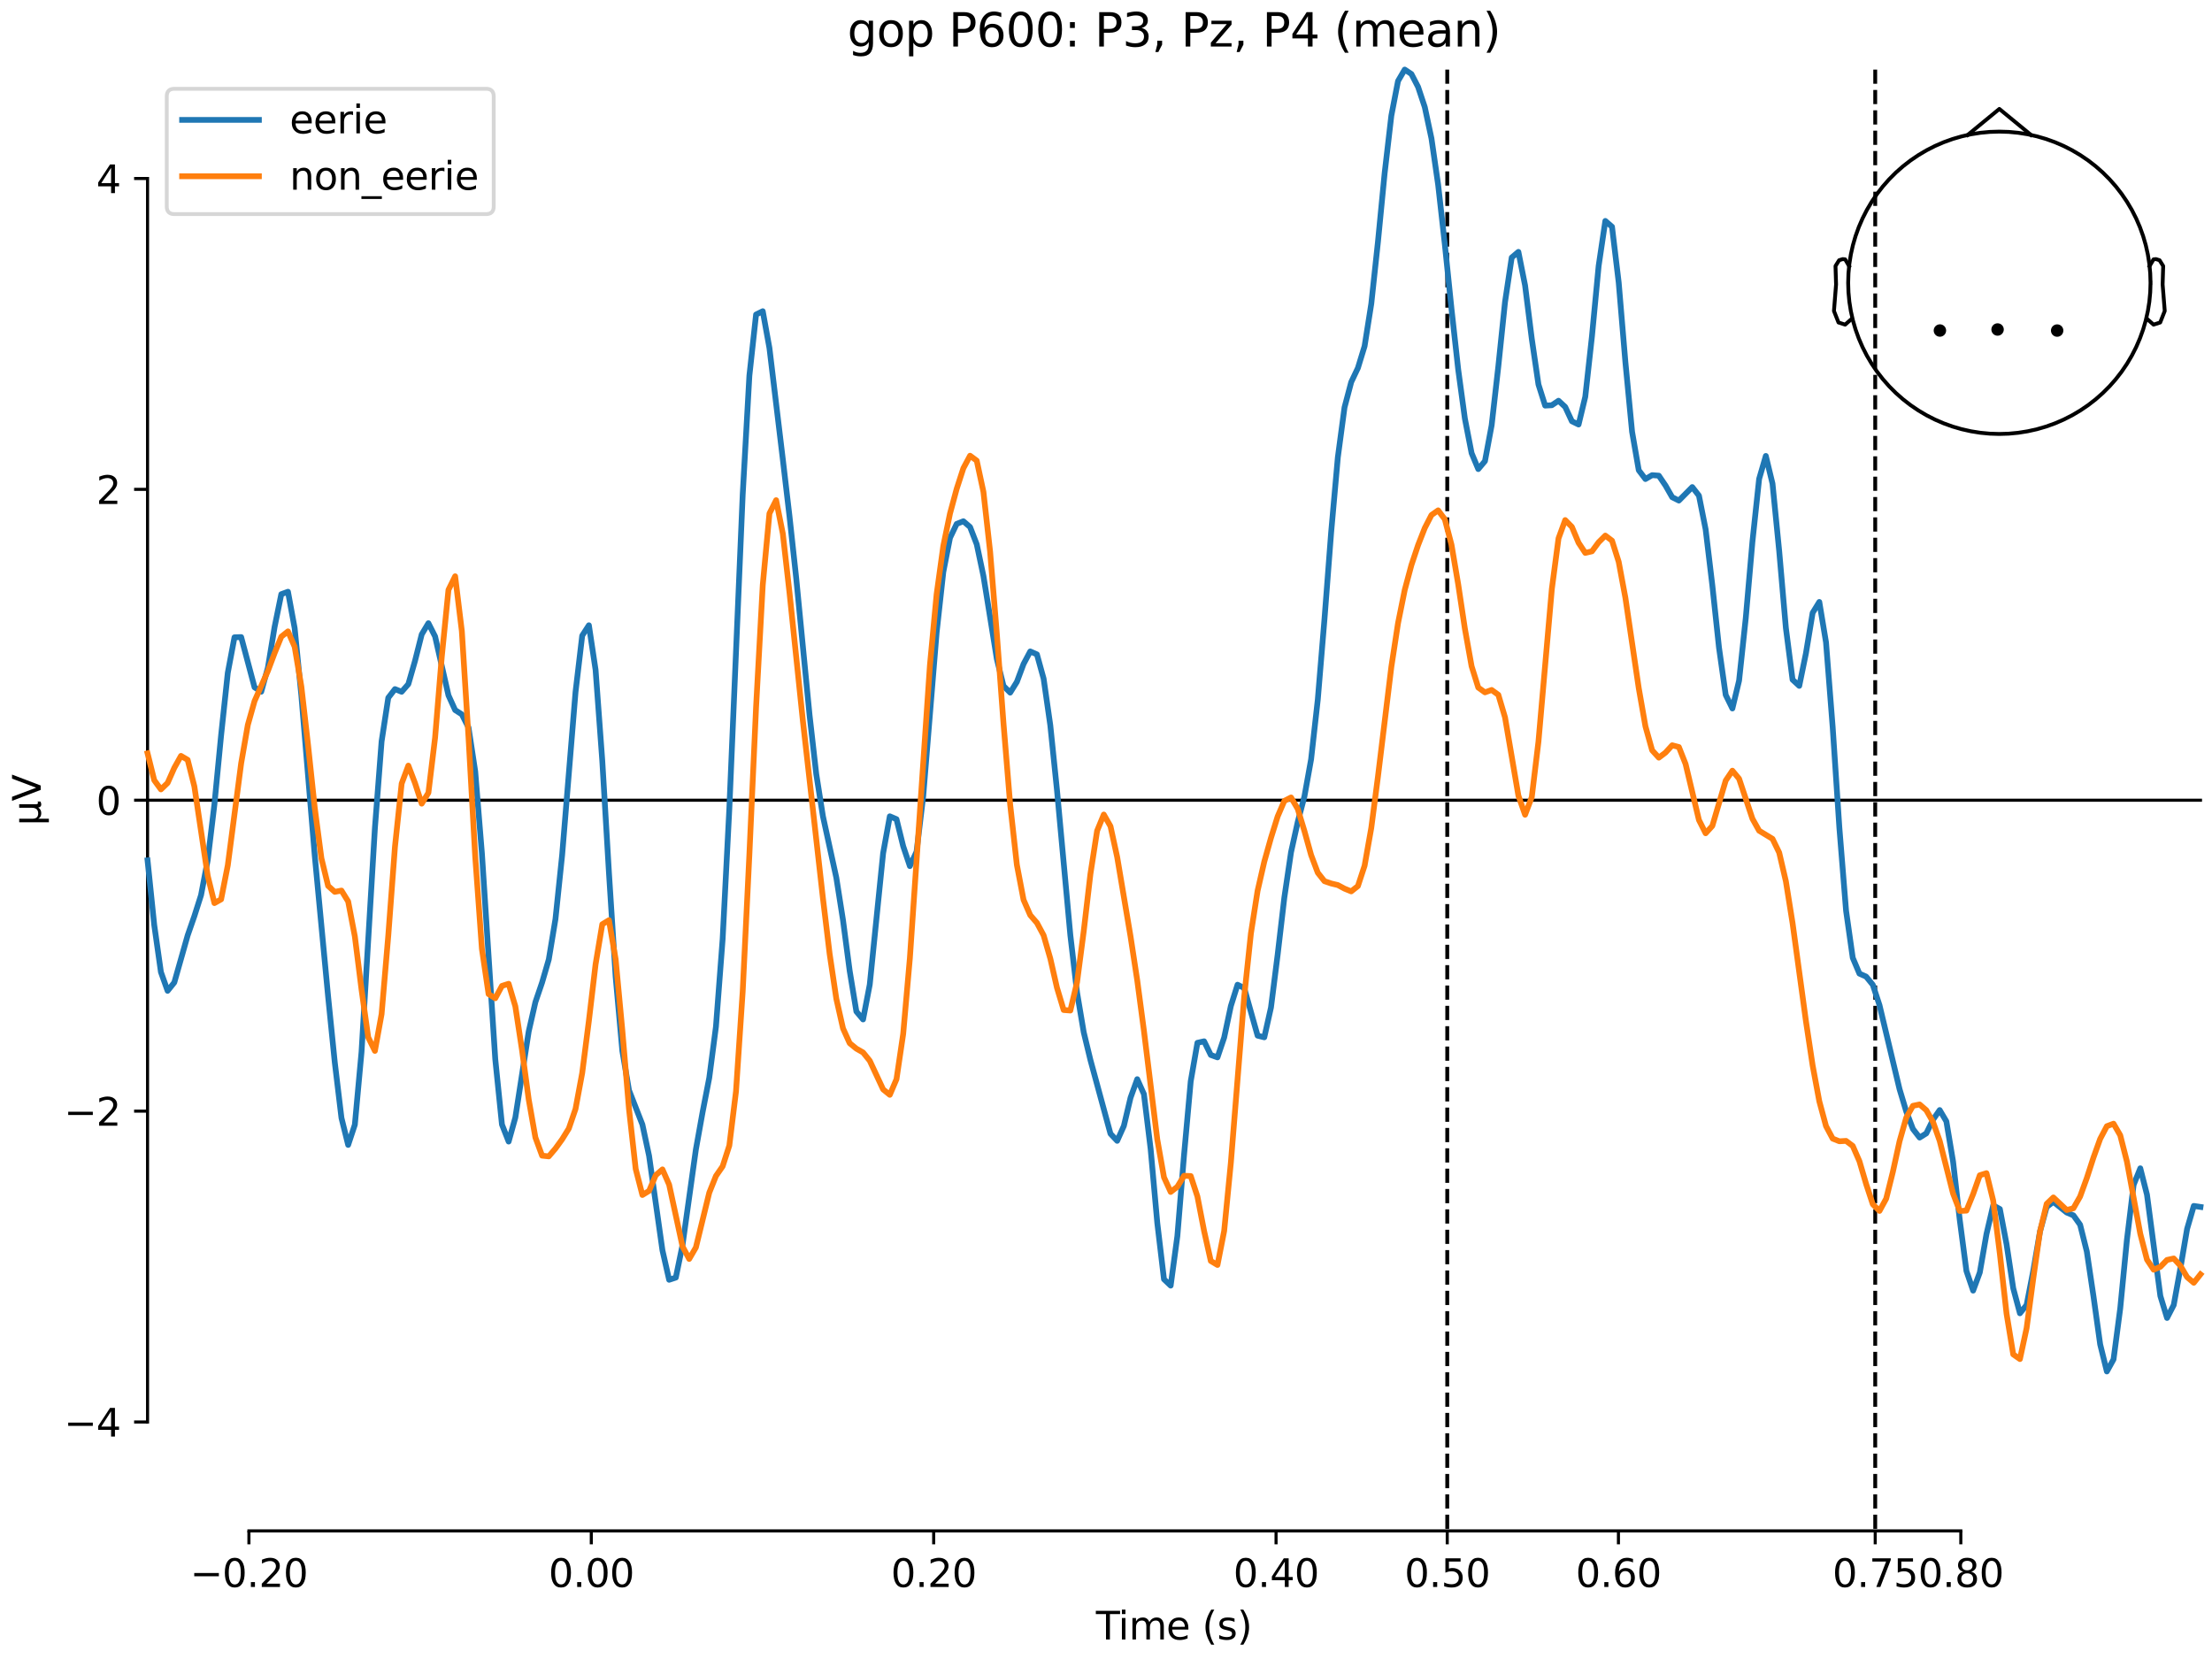 <?xml version="1.0" encoding="utf-8" standalone="no"?>
<!DOCTYPE svg PUBLIC "-//W3C//DTD SVG 1.1//EN"
  "http://www.w3.org/Graphics/SVG/1.1/DTD/svg11.dtd">
<svg xmlns:xlink="http://www.w3.org/1999/xlink" width="576pt" height="432pt" viewBox="0 0 576 432" xmlns="http://www.w3.org/2000/svg" version="1.1">
 <defs>
  <style type="text/css">*{stroke-linejoin: round; stroke-linecap: butt}</style>
 </defs>
 <g id="figure_1">
  <g id="patch_1">
   <path d="M 0 432 
L 576 432 
L 576 0 
L 0 0 
z
" style="fill: #ffffff"/>
  </g>
  <g id="axes_1">
   <g id="patch_2">
    <path d="M 38.421 398.644 
L 573 398.644 
L 573 18.118 
L 38.421 18.118 
L 38.421 398.644 
z
" style="fill: none; opacity: 0"/>
   </g>
   <g id="patch_3">
    <path d="M 38.421 370.279 
L 38.421 46.482 
" style="fill: none; stroke: #000000; stroke-width: 0.8; stroke-linejoin: miter; stroke-linecap: square"/>
   </g>
   <g id="LineCollection_1">
    <path d="M 376.86 18.118 
L 376.86 398.644 
" clip-path="url(#p6f40b4e0fd)" style="fill: none; stroke-dasharray: 3.7,1.6; stroke-dashoffset: 0; stroke: #000000"/>
    <path d="M 488.303 18.118 
L 488.303 398.644 
" clip-path="url(#p6f40b4e0fd)" style="fill: none; stroke-dasharray: 3.7,1.6; stroke-dashoffset: 0; stroke: #000000"/>
   </g>
   <g id="matplotlib.axis_1">
    <g id="xtick_1">
     <g id="line2d_1">
      <defs>
       <path id="m3a5c6f31da" d="M 0 0 
L 0 3.5 
" style="stroke: #000000; stroke-width: 0.8"/>
      </defs>
      <g>
       <use xlink:href="#m3a5c6f31da" x="64.819" y="398.644" style="stroke: #000000; stroke-width: 0.8"/>
      </g>
     </g>
     <g id="text_1">
      <!-- −0.20 -->
      <g transform="translate(49.496 413.242) scale(0.1 -0.1)">
       <defs>
        <path id="DejaVuSans-2212" d="M 678 2272 
L 4684 2272 
L 4684 1741 
L 678 1741 
L 678 2272 
z
" transform="scale(0.016)"/>
        <path id="DejaVuSans-30" d="M 2034 4250 
Q 1547 4250 1301 3770 
Q 1056 3291 1056 2328 
Q 1056 1369 1301 889 
Q 1547 409 2034 409 
Q 2525 409 2770 889 
Q 3016 1369 3016 2328 
Q 3016 3291 2770 3770 
Q 2525 4250 2034 4250 
z
M 2034 4750 
Q 2819 4750 3233 4129 
Q 3647 3509 3647 2328 
Q 3647 1150 3233 529 
Q 2819 -91 2034 -91 
Q 1250 -91 836 529 
Q 422 1150 422 2328 
Q 422 3509 836 4129 
Q 1250 4750 2034 4750 
z
" transform="scale(0.016)"/>
        <path id="DejaVuSans-2e" d="M 684 794 
L 1344 794 
L 1344 0 
L 684 0 
L 684 794 
z
" transform="scale(0.016)"/>
        <path id="DejaVuSans-32" d="M 1228 531 
L 3431 531 
L 3431 0 
L 469 0 
L 469 531 
Q 828 903 1448 1529 
Q 2069 2156 2228 2338 
Q 2531 2678 2651 2914 
Q 2772 3150 2772 3378 
Q 2772 3750 2511 3984 
Q 2250 4219 1831 4219 
Q 1534 4219 1204 4116 
Q 875 4013 500 3803 
L 500 4441 
Q 881 4594 1212 4672 
Q 1544 4750 1819 4750 
Q 2544 4750 2975 4387 
Q 3406 4025 3406 3419 
Q 3406 3131 3298 2873 
Q 3191 2616 2906 2266 
Q 2828 2175 2409 1742 
Q 1991 1309 1228 531 
z
" transform="scale(0.016)"/>
       </defs>
       <use xlink:href="#DejaVuSans-2212"/>
       <use xlink:href="#DejaVuSans-30" transform="translate(83.789 0)"/>
       <use xlink:href="#DejaVuSans-2e" transform="translate(147.412 0)"/>
       <use xlink:href="#DejaVuSans-32" transform="translate(179.199 0)"/>
       <use xlink:href="#DejaVuSans-30" transform="translate(242.822 0)"/>
      </g>
     </g>
    </g>
    <g id="xtick_2">
     <g id="line2d_2">
      <g>
       <use xlink:href="#m3a5c6f31da" x="153.973" y="398.644" style="stroke: #000000; stroke-width: 0.8"/>
      </g>
     </g>
     <g id="text_2">
      <!-- 0.00 -->
      <g transform="translate(142.84 413.242) scale(0.1 -0.1)">
       <use xlink:href="#DejaVuSans-30"/>
       <use xlink:href="#DejaVuSans-2e" transform="translate(63.623 0)"/>
       <use xlink:href="#DejaVuSans-30" transform="translate(95.41 0)"/>
       <use xlink:href="#DejaVuSans-30" transform="translate(159.033 0)"/>
      </g>
     </g>
    </g>
    <g id="xtick_3">
     <g id="line2d_3">
      <g>
       <use xlink:href="#m3a5c6f31da" x="243.128" y="398.644" style="stroke: #000000; stroke-width: 0.8"/>
      </g>
     </g>
     <g id="text_3">
      <!-- 0.20 -->
      <g transform="translate(231.995 413.242) scale(0.1 -0.1)">
       <use xlink:href="#DejaVuSans-30"/>
       <use xlink:href="#DejaVuSans-2e" transform="translate(63.623 0)"/>
       <use xlink:href="#DejaVuSans-32" transform="translate(95.41 0)"/>
       <use xlink:href="#DejaVuSans-30" transform="translate(159.033 0)"/>
      </g>
     </g>
    </g>
    <g id="xtick_4">
     <g id="line2d_4">
      <g>
       <use xlink:href="#m3a5c6f31da" x="332.282" y="398.644" style="stroke: #000000; stroke-width: 0.8"/>
      </g>
     </g>
     <g id="text_4">
      <!-- 0.40 -->
      <g transform="translate(321.15 413.242) scale(0.1 -0.1)">
       <defs>
        <path id="DejaVuSans-34" d="M 2419 4116 
L 825 1625 
L 2419 1625 
L 2419 4116 
z
M 2253 4666 
L 3047 4666 
L 3047 1625 
L 3713 1625 
L 3713 1100 
L 3047 1100 
L 3047 0 
L 2419 0 
L 2419 1100 
L 313 1100 
L 313 1709 
L 2253 4666 
z
" transform="scale(0.016)"/>
       </defs>
       <use xlink:href="#DejaVuSans-30"/>
       <use xlink:href="#DejaVuSans-2e" transform="translate(63.623 0)"/>
       <use xlink:href="#DejaVuSans-34" transform="translate(95.41 0)"/>
       <use xlink:href="#DejaVuSans-30" transform="translate(159.033 0)"/>
      </g>
     </g>
    </g>
    <g id="xtick_5">
     <g id="line2d_5">
      <g>
       <use xlink:href="#m3a5c6f31da" x="376.86" y="398.644" style="stroke: #000000; stroke-width: 0.8"/>
      </g>
     </g>
     <g id="text_5">
      <!-- 0.50 -->
      <g transform="translate(365.727 413.242) scale(0.1 -0.1)">
       <defs>
        <path id="DejaVuSans-35" d="M 691 4666 
L 3169 4666 
L 3169 4134 
L 1269 4134 
L 1269 2991 
Q 1406 3038 1543 3061 
Q 1681 3084 1819 3084 
Q 2600 3084 3056 2656 
Q 3513 2228 3513 1497 
Q 3513 744 3044 326 
Q 2575 -91 1722 -91 
Q 1428 -91 1123 -41 
Q 819 9 494 109 
L 494 744 
Q 775 591 1075 516 
Q 1375 441 1709 441 
Q 2250 441 2565 725 
Q 2881 1009 2881 1497 
Q 2881 1984 2565 2268 
Q 2250 2553 1709 2553 
Q 1456 2553 1204 2497 
Q 953 2441 691 2322 
L 691 4666 
z
" transform="scale(0.016)"/>
       </defs>
       <use xlink:href="#DejaVuSans-30"/>
       <use xlink:href="#DejaVuSans-2e" transform="translate(63.623 0)"/>
       <use xlink:href="#DejaVuSans-35" transform="translate(95.41 0)"/>
       <use xlink:href="#DejaVuSans-30" transform="translate(159.033 0)"/>
      </g>
     </g>
    </g>
    <g id="xtick_6">
     <g id="line2d_6">
      <g>
       <use xlink:href="#m3a5c6f31da" x="421.437" y="398.644" style="stroke: #000000; stroke-width: 0.8"/>
      </g>
     </g>
     <g id="text_6">
      <!-- 0.60 -->
      <g transform="translate(410.304 413.242) scale(0.1 -0.1)">
       <defs>
        <path id="DejaVuSans-36" d="M 2113 2584 
Q 1688 2584 1439 2293 
Q 1191 2003 1191 1497 
Q 1191 994 1439 701 
Q 1688 409 2113 409 
Q 2538 409 2786 701 
Q 3034 994 3034 1497 
Q 3034 2003 2786 2293 
Q 2538 2584 2113 2584 
z
M 3366 4563 
L 3366 3988 
Q 3128 4100 2886 4159 
Q 2644 4219 2406 4219 
Q 1781 4219 1451 3797 
Q 1122 3375 1075 2522 
Q 1259 2794 1537 2939 
Q 1816 3084 2150 3084 
Q 2853 3084 3261 2657 
Q 3669 2231 3669 1497 
Q 3669 778 3244 343 
Q 2819 -91 2113 -91 
Q 1303 -91 875 529 
Q 447 1150 447 2328 
Q 447 3434 972 4092 
Q 1497 4750 2381 4750 
Q 2619 4750 2861 4703 
Q 3103 4656 3366 4563 
z
" transform="scale(0.016)"/>
       </defs>
       <use xlink:href="#DejaVuSans-30"/>
       <use xlink:href="#DejaVuSans-2e" transform="translate(63.623 0)"/>
       <use xlink:href="#DejaVuSans-36" transform="translate(95.41 0)"/>
       <use xlink:href="#DejaVuSans-30" transform="translate(159.033 0)"/>
      </g>
     </g>
    </g>
    <g id="xtick_7">
     <g id="line2d_7">
      <g>
       <use xlink:href="#m3a5c6f31da" x="488.303" y="398.644" style="stroke: #000000; stroke-width: 0.8"/>
      </g>
     </g>
     <g id="text_7">
      <!-- 0.75 -->
      <g transform="translate(477.17 413.242) scale(0.1 -0.1)">
       <defs>
        <path id="DejaVuSans-37" d="M 525 4666 
L 3525 4666 
L 3525 4397 
L 1831 0 
L 1172 0 
L 2766 4134 
L 525 4134 
L 525 4666 
z
" transform="scale(0.016)"/>
       </defs>
       <use xlink:href="#DejaVuSans-30"/>
       <use xlink:href="#DejaVuSans-2e" transform="translate(63.623 0)"/>
       <use xlink:href="#DejaVuSans-37" transform="translate(95.41 0)"/>
       <use xlink:href="#DejaVuSans-35" transform="translate(159.033 0)"/>
      </g>
     </g>
    </g>
    <g id="xtick_8">
     <g id="line2d_8">
      <g>
       <use xlink:href="#m3a5c6f31da" x="510.592" y="398.644" style="stroke: #000000; stroke-width: 0.8"/>
      </g>
     </g>
     <g id="text_8">
      <!-- 0.80 -->
      <g transform="translate(499.459 413.242) scale(0.1 -0.1)">
       <defs>
        <path id="DejaVuSans-38" d="M 2034 2216 
Q 1584 2216 1326 1975 
Q 1069 1734 1069 1313 
Q 1069 891 1326 650 
Q 1584 409 2034 409 
Q 2484 409 2743 651 
Q 3003 894 3003 1313 
Q 3003 1734 2745 1975 
Q 2488 2216 2034 2216 
z
M 1403 2484 
Q 997 2584 770 2862 
Q 544 3141 544 3541 
Q 544 4100 942 4425 
Q 1341 4750 2034 4750 
Q 2731 4750 3128 4425 
Q 3525 4100 3525 3541 
Q 3525 3141 3298 2862 
Q 3072 2584 2669 2484 
Q 3125 2378 3379 2068 
Q 3634 1759 3634 1313 
Q 3634 634 3220 271 
Q 2806 -91 2034 -91 
Q 1263 -91 848 271 
Q 434 634 434 1313 
Q 434 1759 690 2068 
Q 947 2378 1403 2484 
z
M 1172 3481 
Q 1172 3119 1398 2916 
Q 1625 2713 2034 2713 
Q 2441 2713 2670 2916 
Q 2900 3119 2900 3481 
Q 2900 3844 2670 4047 
Q 2441 4250 2034 4250 
Q 1625 4250 1398 4047 
Q 1172 3844 1172 3481 
z
" transform="scale(0.016)"/>
       </defs>
       <use xlink:href="#DejaVuSans-30"/>
       <use xlink:href="#DejaVuSans-2e" transform="translate(63.623 0)"/>
       <use xlink:href="#DejaVuSans-38" transform="translate(95.41 0)"/>
       <use xlink:href="#DejaVuSans-30" transform="translate(159.033 0)"/>
      </g>
     </g>
    </g>
    <g id="text_9">
     <!-- Time (s) -->
     <g transform="translate(285.381 426.92) scale(0.1 -0.1)">
      <defs>
       <path id="DejaVuSans-54" d="M -19 4666 
L 3928 4666 
L 3928 4134 
L 2272 4134 
L 2272 0 
L 1638 0 
L 1638 4134 
L -19 4134 
L -19 4666 
z
" transform="scale(0.016)"/>
       <path id="DejaVuSans-69" d="M 603 3500 
L 1178 3500 
L 1178 0 
L 603 0 
L 603 3500 
z
M 603 4863 
L 1178 4863 
L 1178 4134 
L 603 4134 
L 603 4863 
z
" transform="scale(0.016)"/>
       <path id="DejaVuSans-6d" d="M 3328 2828 
Q 3544 3216 3844 3400 
Q 4144 3584 4550 3584 
Q 5097 3584 5394 3201 
Q 5691 2819 5691 2113 
L 5691 0 
L 5113 0 
L 5113 2094 
Q 5113 2597 4934 2840 
Q 4756 3084 4391 3084 
Q 3944 3084 3684 2787 
Q 3425 2491 3425 1978 
L 3425 0 
L 2847 0 
L 2847 2094 
Q 2847 2600 2669 2842 
Q 2491 3084 2119 3084 
Q 1678 3084 1418 2786 
Q 1159 2488 1159 1978 
L 1159 0 
L 581 0 
L 581 3500 
L 1159 3500 
L 1159 2956 
Q 1356 3278 1631 3431 
Q 1906 3584 2284 3584 
Q 2666 3584 2933 3390 
Q 3200 3197 3328 2828 
z
" transform="scale(0.016)"/>
       <path id="DejaVuSans-65" d="M 3597 1894 
L 3597 1613 
L 953 1613 
Q 991 1019 1311 708 
Q 1631 397 2203 397 
Q 2534 397 2845 478 
Q 3156 559 3463 722 
L 3463 178 
Q 3153 47 2828 -22 
Q 2503 -91 2169 -91 
Q 1331 -91 842 396 
Q 353 884 353 1716 
Q 353 2575 817 3079 
Q 1281 3584 2069 3584 
Q 2775 3584 3186 3129 
Q 3597 2675 3597 1894 
z
M 3022 2063 
Q 3016 2534 2758 2815 
Q 2500 3097 2075 3097 
Q 1594 3097 1305 2825 
Q 1016 2553 972 2059 
L 3022 2063 
z
" transform="scale(0.016)"/>
       <path id="DejaVuSans-20" transform="scale(0.016)"/>
       <path id="DejaVuSans-28" d="M 1984 4856 
Q 1566 4138 1362 3434 
Q 1159 2731 1159 2009 
Q 1159 1288 1364 580 
Q 1569 -128 1984 -844 
L 1484 -844 
Q 1016 -109 783 600 
Q 550 1309 550 2009 
Q 550 2706 781 3412 
Q 1013 4119 1484 4856 
L 1984 4856 
z
" transform="scale(0.016)"/>
       <path id="DejaVuSans-73" d="M 2834 3397 
L 2834 2853 
Q 2591 2978 2328 3040 
Q 2066 3103 1784 3103 
Q 1356 3103 1142 2972 
Q 928 2841 928 2578 
Q 928 2378 1081 2264 
Q 1234 2150 1697 2047 
L 1894 2003 
Q 2506 1872 2764 1633 
Q 3022 1394 3022 966 
Q 3022 478 2636 193 
Q 2250 -91 1575 -91 
Q 1294 -91 989 -36 
Q 684 19 347 128 
L 347 722 
Q 666 556 975 473 
Q 1284 391 1588 391 
Q 1994 391 2212 530 
Q 2431 669 2431 922 
Q 2431 1156 2273 1281 
Q 2116 1406 1581 1522 
L 1381 1569 
Q 847 1681 609 1914 
Q 372 2147 372 2553 
Q 372 3047 722 3315 
Q 1072 3584 1716 3584 
Q 2034 3584 2315 3537 
Q 2597 3491 2834 3397 
z
" transform="scale(0.016)"/>
       <path id="DejaVuSans-29" d="M 513 4856 
L 1013 4856 
Q 1481 4119 1714 3412 
Q 1947 2706 1947 2009 
Q 1947 1309 1714 600 
Q 1481 -109 1013 -844 
L 513 -844 
Q 928 -128 1133 580 
Q 1338 1288 1338 2009 
Q 1338 2731 1133 3434 
Q 928 4138 513 4856 
z
" transform="scale(0.016)"/>
      </defs>
      <use xlink:href="#DejaVuSans-54"/>
      <use xlink:href="#DejaVuSans-69" transform="translate(57.959 0)"/>
      <use xlink:href="#DejaVuSans-6d" transform="translate(85.742 0)"/>
      <use xlink:href="#DejaVuSans-65" transform="translate(183.154 0)"/>
      <use xlink:href="#DejaVuSans-20" transform="translate(244.678 0)"/>
      <use xlink:href="#DejaVuSans-28" transform="translate(276.465 0)"/>
      <use xlink:href="#DejaVuSans-73" transform="translate(315.479 0)"/>
      <use xlink:href="#DejaVuSans-29" transform="translate(367.578 0)"/>
     </g>
    </g>
   </g>
   <g id="matplotlib.axis_2">
    <g id="ytick_1">
     <g id="line2d_9">
      <defs>
       <path id="m7f87497ac3" d="M 0 0 
L -3.5 0 
" style="stroke: #000000; stroke-width: 0.8"/>
      </defs>
      <g>
       <use xlink:href="#m7f87497ac3" x="38.421" y="370.279" style="stroke: #000000; stroke-width: 0.8"/>
      </g>
     </g>
     <g id="text_10">
      <!-- −4 -->
      <g transform="translate(16.678 374.079) scale(0.1 -0.1)">
       <use xlink:href="#DejaVuSans-2212"/>
       <use xlink:href="#DejaVuSans-34" transform="translate(83.789 0)"/>
      </g>
     </g>
    </g>
    <g id="ytick_2">
     <g id="line2d_10">
      <g>
       <use xlink:href="#m7f87497ac3" x="38.421" y="289.33" style="stroke: #000000; stroke-width: 0.8"/>
      </g>
     </g>
     <g id="text_11">
      <!-- −2 -->
      <g transform="translate(16.678 293.129) scale(0.1 -0.1)">
       <use xlink:href="#DejaVuSans-2212"/>
       <use xlink:href="#DejaVuSans-32" transform="translate(83.789 0)"/>
      </g>
     </g>
    </g>
    <g id="ytick_3">
     <g id="line2d_11">
      <g>
       <use xlink:href="#m7f87497ac3" x="38.421" y="208.381" style="stroke: #000000; stroke-width: 0.8"/>
      </g>
     </g>
     <g id="text_12">
      <!-- 0 -->
      <g transform="translate(25.058 212.18) scale(0.1 -0.1)">
       <use xlink:href="#DejaVuSans-30"/>
      </g>
     </g>
    </g>
    <g id="ytick_4">
     <g id="line2d_12">
      <g>
       <use xlink:href="#m7f87497ac3" x="38.421" y="127.432" style="stroke: #000000; stroke-width: 0.8"/>
      </g>
     </g>
     <g id="text_13">
      <!-- 2 -->
      <g transform="translate(25.058 131.231) scale(0.1 -0.1)">
       <use xlink:href="#DejaVuSans-32"/>
      </g>
     </g>
    </g>
    <g id="ytick_5">
     <g id="line2d_13">
      <g>
       <use xlink:href="#m7f87497ac3" x="38.421" y="46.482" style="stroke: #000000; stroke-width: 0.8"/>
      </g>
     </g>
     <g id="text_14">
      <!-- 4 -->
      <g transform="translate(25.058 50.282) scale(0.1 -0.1)">
       <use xlink:href="#DejaVuSans-34"/>
      </g>
     </g>
    </g>
    <g id="text_15">
     <!-- µV -->
     <g transform="translate(10.599 214.982) rotate(-90) scale(0.1 -0.1)">
      <defs>
       <path id="DejaVuSans-b5" d="M 544 -1331 
L 544 3500 
L 1119 3500 
L 1119 1325 
Q 1119 872 1334 640 
Q 1550 409 1972 409 
Q 2434 409 2667 671 
Q 2900 934 2900 1459 
L 2900 3500 
L 3475 3500 
L 3475 806 
Q 3475 619 3529 530 
Q 3584 441 3700 441 
Q 3728 441 3778 458 
Q 3828 475 3916 513 
L 3916 50 
Q 3788 -22 3673 -56 
Q 3559 -91 3450 -91 
Q 3234 -91 3106 31 
Q 2978 153 2931 403 
Q 2775 156 2548 32 
Q 2322 -91 2016 -91 
Q 1697 -91 1473 31 
Q 1250 153 1119 397 
L 1119 -1331 
L 544 -1331 
z
" transform="scale(0.016)"/>
       <path id="DejaVuSans-56" d="M 1831 0 
L 50 4666 
L 709 4666 
L 2188 738 
L 3669 4666 
L 4325 4666 
L 2547 0 
L 1831 0 
z
" transform="scale(0.016)"/>
      </defs>
      <use xlink:href="#DejaVuSans-b5"/>
      <use xlink:href="#DejaVuSans-56" transform="translate(63.623 0)"/>
     </g>
    </g>
   </g>
   <g id="patch_4">
    <path d="M 64.819 398.644 
L 510.592 398.644 
" style="fill: none; stroke: #000000; stroke-width: 0.8; stroke-linejoin: miter; stroke-linecap: square"/>
   </g>
   <g id="patch_5">
    <path d="M 38.421 208.381 
L 573 208.381 
" style="fill: none; stroke: #000000; stroke-width: 0.8; stroke-linejoin: miter; stroke-linecap: square"/>
   </g>
   <g id="text_16">
    <!-- gop P600: P3, Pz, P4 (mean) -->
    <g transform="translate(220.646 12.118) scale(0.12 -0.12)">
     <defs>
      <path id="DejaVuSans-67" d="M 2906 1791 
Q 2906 2416 2648 2759 
Q 2391 3103 1925 3103 
Q 1463 3103 1205 2759 
Q 947 2416 947 1791 
Q 947 1169 1205 825 
Q 1463 481 1925 481 
Q 2391 481 2648 825 
Q 2906 1169 2906 1791 
z
M 3481 434 
Q 3481 -459 3084 -895 
Q 2688 -1331 1869 -1331 
Q 1566 -1331 1297 -1286 
Q 1028 -1241 775 -1147 
L 775 -588 
Q 1028 -725 1275 -790 
Q 1522 -856 1778 -856 
Q 2344 -856 2625 -561 
Q 2906 -266 2906 331 
L 2906 616 
Q 2728 306 2450 153 
Q 2172 0 1784 0 
Q 1141 0 747 490 
Q 353 981 353 1791 
Q 353 2603 747 3093 
Q 1141 3584 1784 3584 
Q 2172 3584 2450 3431 
Q 2728 3278 2906 2969 
L 2906 3500 
L 3481 3500 
L 3481 434 
z
" transform="scale(0.016)"/>
      <path id="DejaVuSans-6f" d="M 1959 3097 
Q 1497 3097 1228 2736 
Q 959 2375 959 1747 
Q 959 1119 1226 758 
Q 1494 397 1959 397 
Q 2419 397 2687 759 
Q 2956 1122 2956 1747 
Q 2956 2369 2687 2733 
Q 2419 3097 1959 3097 
z
M 1959 3584 
Q 2709 3584 3137 3096 
Q 3566 2609 3566 1747 
Q 3566 888 3137 398 
Q 2709 -91 1959 -91 
Q 1206 -91 779 398 
Q 353 888 353 1747 
Q 353 2609 779 3096 
Q 1206 3584 1959 3584 
z
" transform="scale(0.016)"/>
      <path id="DejaVuSans-70" d="M 1159 525 
L 1159 -1331 
L 581 -1331 
L 581 3500 
L 1159 3500 
L 1159 2969 
Q 1341 3281 1617 3432 
Q 1894 3584 2278 3584 
Q 2916 3584 3314 3078 
Q 3713 2572 3713 1747 
Q 3713 922 3314 415 
Q 2916 -91 2278 -91 
Q 1894 -91 1617 61 
Q 1341 213 1159 525 
z
M 3116 1747 
Q 3116 2381 2855 2742 
Q 2594 3103 2138 3103 
Q 1681 3103 1420 2742 
Q 1159 2381 1159 1747 
Q 1159 1113 1420 752 
Q 1681 391 2138 391 
Q 2594 391 2855 752 
Q 3116 1113 3116 1747 
z
" transform="scale(0.016)"/>
      <path id="DejaVuSans-50" d="M 1259 4147 
L 1259 2394 
L 2053 2394 
Q 2494 2394 2734 2622 
Q 2975 2850 2975 3272 
Q 2975 3691 2734 3919 
Q 2494 4147 2053 4147 
L 1259 4147 
z
M 628 4666 
L 2053 4666 
Q 2838 4666 3239 4311 
Q 3641 3956 3641 3272 
Q 3641 2581 3239 2228 
Q 2838 1875 2053 1875 
L 1259 1875 
L 1259 0 
L 628 0 
L 628 4666 
z
" transform="scale(0.016)"/>
      <path id="DejaVuSans-3a" d="M 750 794 
L 1409 794 
L 1409 0 
L 750 0 
L 750 794 
z
M 750 3309 
L 1409 3309 
L 1409 2516 
L 750 2516 
L 750 3309 
z
" transform="scale(0.016)"/>
      <path id="DejaVuSans-33" d="M 2597 2516 
Q 3050 2419 3304 2112 
Q 3559 1806 3559 1356 
Q 3559 666 3084 287 
Q 2609 -91 1734 -91 
Q 1441 -91 1130 -33 
Q 819 25 488 141 
L 488 750 
Q 750 597 1062 519 
Q 1375 441 1716 441 
Q 2309 441 2620 675 
Q 2931 909 2931 1356 
Q 2931 1769 2642 2001 
Q 2353 2234 1838 2234 
L 1294 2234 
L 1294 2753 
L 1863 2753 
Q 2328 2753 2575 2939 
Q 2822 3125 2822 3475 
Q 2822 3834 2567 4026 
Q 2313 4219 1838 4219 
Q 1578 4219 1281 4162 
Q 984 4106 628 3988 
L 628 4550 
Q 988 4650 1302 4700 
Q 1616 4750 1894 4750 
Q 2613 4750 3031 4423 
Q 3450 4097 3450 3541 
Q 3450 3153 3228 2886 
Q 3006 2619 2597 2516 
z
" transform="scale(0.016)"/>
      <path id="DejaVuSans-2c" d="M 750 794 
L 1409 794 
L 1409 256 
L 897 -744 
L 494 -744 
L 750 256 
L 750 794 
z
" transform="scale(0.016)"/>
      <path id="DejaVuSans-7a" d="M 353 3500 
L 3084 3500 
L 3084 2975 
L 922 459 
L 3084 459 
L 3084 0 
L 275 0 
L 275 525 
L 2438 3041 
L 353 3041 
L 353 3500 
z
" transform="scale(0.016)"/>
      <path id="DejaVuSans-61" d="M 2194 1759 
Q 1497 1759 1228 1600 
Q 959 1441 959 1056 
Q 959 750 1161 570 
Q 1363 391 1709 391 
Q 2188 391 2477 730 
Q 2766 1069 2766 1631 
L 2766 1759 
L 2194 1759 
z
M 3341 1997 
L 3341 0 
L 2766 0 
L 2766 531 
Q 2569 213 2275 61 
Q 1981 -91 1556 -91 
Q 1019 -91 701 211 
Q 384 513 384 1019 
Q 384 1609 779 1909 
Q 1175 2209 1959 2209 
L 2766 2209 
L 2766 2266 
Q 2766 2663 2505 2880 
Q 2244 3097 1772 3097 
Q 1472 3097 1187 3025 
Q 903 2953 641 2809 
L 641 3341 
Q 956 3463 1253 3523 
Q 1550 3584 1831 3584 
Q 2591 3584 2966 3190 
Q 3341 2797 3341 1997 
z
" transform="scale(0.016)"/>
      <path id="DejaVuSans-6e" d="M 3513 2113 
L 3513 0 
L 2938 0 
L 2938 2094 
Q 2938 2591 2744 2837 
Q 2550 3084 2163 3084 
Q 1697 3084 1428 2787 
Q 1159 2491 1159 1978 
L 1159 0 
L 581 0 
L 581 3500 
L 1159 3500 
L 1159 2956 
Q 1366 3272 1645 3428 
Q 1925 3584 2291 3584 
Q 2894 3584 3203 3211 
Q 3513 2838 3513 2113 
z
" transform="scale(0.016)"/>
     </defs>
     <use xlink:href="#DejaVuSans-67"/>
     <use xlink:href="#DejaVuSans-6f" transform="translate(63.477 0)"/>
     <use xlink:href="#DejaVuSans-70" transform="translate(124.658 0)"/>
     <use xlink:href="#DejaVuSans-20" transform="translate(188.135 0)"/>
     <use xlink:href="#DejaVuSans-50" transform="translate(219.922 0)"/>
     <use xlink:href="#DejaVuSans-36" transform="translate(280.225 0)"/>
     <use xlink:href="#DejaVuSans-30" transform="translate(343.848 0)"/>
     <use xlink:href="#DejaVuSans-30" transform="translate(407.471 0)"/>
     <use xlink:href="#DejaVuSans-3a" transform="translate(471.094 0)"/>
     <use xlink:href="#DejaVuSans-20" transform="translate(504.785 0)"/>
     <use xlink:href="#DejaVuSans-50" transform="translate(536.572 0)"/>
     <use xlink:href="#DejaVuSans-33" transform="translate(596.875 0)"/>
     <use xlink:href="#DejaVuSans-2c" transform="translate(660.498 0)"/>
     <use xlink:href="#DejaVuSans-20" transform="translate(692.285 0)"/>
     <use xlink:href="#DejaVuSans-50" transform="translate(724.072 0)"/>
     <use xlink:href="#DejaVuSans-7a" transform="translate(784.375 0)"/>
     <use xlink:href="#DejaVuSans-2c" transform="translate(836.865 0)"/>
     <use xlink:href="#DejaVuSans-20" transform="translate(868.652 0)"/>
     <use xlink:href="#DejaVuSans-50" transform="translate(900.439 0)"/>
     <use xlink:href="#DejaVuSans-34" transform="translate(960.742 0)"/>
     <use xlink:href="#DejaVuSans-20" transform="translate(1024.365 0)"/>
     <use xlink:href="#DejaVuSans-28" transform="translate(1056.152 0)"/>
     <use xlink:href="#DejaVuSans-6d" transform="translate(1095.166 0)"/>
     <use xlink:href="#DejaVuSans-65" transform="translate(1192.578 0)"/>
     <use xlink:href="#DejaVuSans-61" transform="translate(1254.102 0)"/>
     <use xlink:href="#DejaVuSans-6e" transform="translate(1315.381 0)"/>
     <use xlink:href="#DejaVuSans-29" transform="translate(1378.76 0)"/>
    </g>
   </g>
   <g id="legend_1">
    <g id="patch_6">
     <path d="M 45.421 55.753 
L 126.563 55.753 
Q 128.563 55.753 128.563 53.753 
L 128.563 25.118 
Q 128.563 23.118 126.563 23.118 
L 45.421 23.118 
Q 43.421 23.118 43.421 25.118 
L 43.421 53.753 
Q 43.421 55.753 45.421 55.753 
z
" style="fill: #ffffff; opacity: 0.8; stroke: #cccccc; stroke-linejoin: miter"/>
    </g>
    <g id="line2d_14">
     <path d="M 47.421 31.217 
L 57.421 31.217 
L 67.421 31.217 
" style="fill: none; stroke: #1f77b4; stroke-width: 1.5; stroke-linecap: square"/>
    </g>
    <g id="text_17">
     <!-- eerie -->
     <g transform="translate(75.421 34.717) scale(0.1 -0.1)">
      <defs>
       <path id="DejaVuSans-72" d="M 2631 2963 
Q 2534 3019 2420 3045 
Q 2306 3072 2169 3072 
Q 1681 3072 1420 2755 
Q 1159 2438 1159 1844 
L 1159 0 
L 581 0 
L 581 3500 
L 1159 3500 
L 1159 2956 
Q 1341 3275 1631 3429 
Q 1922 3584 2338 3584 
Q 2397 3584 2469 3576 
Q 2541 3569 2628 3553 
L 2631 2963 
z
" transform="scale(0.016)"/>
      </defs>
      <use xlink:href="#DejaVuSans-65"/>
      <use xlink:href="#DejaVuSans-65" transform="translate(61.523 0)"/>
      <use xlink:href="#DejaVuSans-72" transform="translate(123.047 0)"/>
      <use xlink:href="#DejaVuSans-69" transform="translate(164.16 0)"/>
      <use xlink:href="#DejaVuSans-65" transform="translate(191.943 0)"/>
     </g>
    </g>
    <g id="line2d_15">
     <path d="M 47.421 45.895 
L 57.421 45.895 
L 67.421 45.895 
" style="fill: none; stroke: #ff7f0e; stroke-width: 1.5; stroke-linecap: square"/>
    </g>
    <g id="text_18">
     <!-- non_eerie -->
     <g transform="translate(75.421 49.395) scale(0.1 -0.1)">
      <defs>
       <path id="DejaVuSans-5f" d="M 3263 -1063 
L 3263 -1509 
L -63 -1509 
L -63 -1063 
L 3263 -1063 
z
" transform="scale(0.016)"/>
      </defs>
      <use xlink:href="#DejaVuSans-6e"/>
      <use xlink:href="#DejaVuSans-6f" transform="translate(63.379 0)"/>
      <use xlink:href="#DejaVuSans-6e" transform="translate(124.561 0)"/>
      <use xlink:href="#DejaVuSans-5f" transform="translate(187.939 0)"/>
      <use xlink:href="#DejaVuSans-65" transform="translate(237.939 0)"/>
      <use xlink:href="#DejaVuSans-65" transform="translate(299.463 0)"/>
      <use xlink:href="#DejaVuSans-72" transform="translate(360.986 0)"/>
      <use xlink:href="#DejaVuSans-69" transform="translate(402.1 0)"/>
      <use xlink:href="#DejaVuSans-65" transform="translate(429.883 0)"/>
     </g>
    </g>
   </g>
   <g id="line2d_16">
    <path d="M 38.421 224.03 
L 40.162 240.856 
L 41.903 253.122 
L 43.644 258.01 
L 45.386 255.841 
L 48.868 243.565 
L 50.61 238.56 
L 52.351 233.093 
L 54.092 223.961 
L 55.834 209.449 
L 57.575 191.485 
L 59.316 175.194 
L 61.057 165.951 
L 62.799 165.893 
L 66.281 178.97 
L 68.023 180.123 
L 69.764 173.831 
L 71.505 163.248 
L 73.247 154.725 
L 74.988 154.087 
L 76.729 163.567 
L 78.47 181.072 
L 81.953 222.711 
L 85.436 259.438 
L 87.177 276.648 
L 88.918 291.121 
L 90.66 298.134 
L 92.401 292.87 
L 94.142 273.923 
L 97.625 215.643 
L 99.366 193.06 
L 101.107 181.698 
L 102.849 179.442 
L 104.59 180.135 
L 106.331 178.142 
L 108.073 172.08 
L 109.814 165.189 
L 111.555 162.278 
L 113.296 165.725 
L 116.779 181.066 
L 118.52 184.903 
L 120.262 186.017 
L 122.003 189.446 
L 123.744 200.855 
L 125.486 222.192 
L 128.968 275.823 
L 130.709 292.828 
L 132.451 297.263 
L 134.192 291.016 
L 137.675 268.592 
L 139.416 260.952 
L 141.157 255.837 
L 142.899 249.845 
L 144.64 239.337 
L 146.381 222.653 
L 149.864 180.221 
L 151.605 165.515 
L 153.346 162.82 
L 155.088 174.432 
L 156.829 198.024 
L 158.57 227.252 
L 160.312 254.354 
L 162.053 273.635 
L 163.794 283.903 
L 167.277 292.825 
L 169.018 300.969 
L 172.501 325.593 
L 174.242 333.256 
L 175.983 332.68 
L 177.725 324.213 
L 181.207 299.32 
L 182.948 289.631 
L 184.69 280.659 
L 186.431 267.349 
L 188.172 244.565 
L 189.914 210.643 
L 193.396 128.82 
L 195.138 97.829 
L 196.879 81.902 
L 198.62 81.038 
L 200.361 90.629 
L 203.844 119.594 
L 205.585 134.438 
L 207.327 150.487 
L 210.809 186.222 
L 212.551 201.558 
L 214.292 212.565 
L 217.774 228.529 
L 219.516 239.609 
L 221.257 252.818 
L 222.998 263.393 
L 224.74 265.466 
L 226.481 256.383 
L 229.964 222.168 
L 231.705 212.565 
L 233.446 213.31 
L 235.187 220.354 
L 236.929 225.531 
L 238.67 221.768 
L 240.411 207.226 
L 243.894 164.731 
L 245.635 148.935 
L 247.377 140.061 
L 249.118 136.421 
L 250.859 135.729 
L 252.6 137.227 
L 254.342 141.739 
L 256.083 149.977 
L 259.566 171.549 
L 261.307 178.614 
L 263.048 180.362 
L 264.79 177.562 
L 266.531 172.903 
L 268.272 169.631 
L 270.013 170.396 
L 271.755 176.714 
L 273.496 188.85 
L 275.237 205.752 
L 278.72 243.551 
L 280.461 258.447 
L 282.203 268.809 
L 283.944 276.014 
L 289.168 295.227 
L 290.909 297.072 
L 292.65 293.189 
L 294.392 285.841 
L 296.133 281.014 
L 297.874 284.902 
L 299.616 299.136 
L 301.357 318.457 
L 303.098 333.116 
L 304.84 334.772 
L 306.581 321.889 
L 308.322 300.8 
L 310.063 281.569 
L 311.805 271.543 
L 313.546 271.151 
L 315.287 274.709 
L 317.029 275.338 
L 318.77 270.174 
L 320.511 261.974 
L 322.253 256.415 
L 323.994 257.293 
L 327.476 269.681 
L 329.218 270.118 
L 330.959 262.352 
L 332.7 248.58 
L 334.442 233.709 
L 336.183 221.916 
L 337.924 214.057 
L 339.666 207.406 
L 341.407 197.724 
L 343.148 182.189 
L 344.889 161.258 
L 346.631 138.596 
L 348.372 119.082 
L 350.113 106.079 
L 351.855 99.495 
L 353.596 95.824 
L 355.337 90.132 
L 357.079 79.11 
L 358.82 62.938 
L 360.561 45.075 
L 362.302 30.128 
L 364.044 21.098 
L 365.785 18.118 
L 367.526 19.269 
L 369.268 22.645 
L 371.009 27.886 
L 372.75 36.049 
L 374.492 48.122 
L 376.233 63.636 
L 377.974 80.511 
L 379.715 96.227 
L 381.457 109.035 
L 383.198 117.992 
L 384.939 122.15 
L 386.681 120.073 
L 388.422 110.736 
L 390.163 95.401 
L 391.905 78.66 
L 393.646 67.063 
L 395.387 65.586 
L 397.128 74.325 
L 398.87 88.203 
L 400.611 100.116 
L 402.352 105.617 
L 404.094 105.519 
L 405.835 104.35 
L 407.576 105.959 
L 409.318 109.695 
L 411.059 110.546 
L 412.8 103.326 
L 414.541 87.584 
L 416.283 69.253 
L 418.024 57.53 
L 419.765 59.041 
L 421.507 73.56 
L 423.248 94.294 
L 424.989 112.42 
L 426.731 122.454 
L 428.472 124.743 
L 430.213 123.728 
L 431.954 123.861 
L 433.696 126.433 
L 435.437 129.477 
L 437.178 130.346 
L 440.661 126.828 
L 442.402 129.061 
L 444.144 137.846 
L 445.885 152.397 
L 447.626 168.65 
L 449.367 180.948 
L 451.109 184.486 
L 452.85 177.239 
L 454.591 160.967 
L 456.333 141.01 
L 458.074 124.706 
L 459.815 118.723 
L 461.557 125.939 
L 463.298 143.48 
L 465.039 163.524 
L 466.78 176.993 
L 468.522 178.6 
L 470.263 170.116 
L 472.004 159.585 
L 473.746 156.746 
L 475.487 167.244 
L 477.228 189.381 
L 478.97 215.56 
L 480.711 237.134 
L 482.452 249.42 
L 484.193 253.529 
L 485.935 254.298 
L 487.676 256.438 
L 489.417 261.746 
L 494.641 283.625 
L 496.383 289.421 
L 498.124 293.985 
L 499.865 296.223 
L 501.606 295.132 
L 503.348 291.576 
L 505.089 289.053 
L 506.83 292 
L 508.572 302.442 
L 510.313 317.63 
L 512.054 330.958 
L 513.796 336.076 
L 515.537 331.346 
L 517.278 321.324 
L 519.019 313.877 
L 520.761 314.823 
L 522.502 323.977 
L 524.243 335.47 
L 525.985 341.981 
L 527.726 339.81 
L 529.467 330.856 
L 531.209 320.677 
L 532.95 314.289 
L 534.691 312.954 
L 538.174 315.742 
L 539.915 316.477 
L 541.656 318.913 
L 543.398 325.879 
L 545.139 337.565 
L 546.88 350.07 
L 548.622 357.128 
L 550.363 353.975 
L 552.104 340.711 
L 553.845 322.842 
L 555.587 308.541 
L 557.328 304.222 
L 559.069 311.087 
L 562.552 337.469 
L 564.293 343.195 
L 566.035 339.826 
L 567.776 330.232 
L 569.517 319.991 
L 571.258 314.021 
L 573 314.284 
L 573 314.284 
" style="fill: none; stroke: #1f77b4; stroke-width: 1.5; stroke-linecap: square"/>
   </g>
   <g id="line2d_17">
    <path d="M 38.421 196.159 
L 40.162 203.162 
L 41.903 205.559 
L 43.644 203.884 
L 45.386 199.949 
L 47.127 196.833 
L 48.868 197.858 
L 50.61 204.762 
L 54.092 228.072 
L 55.834 235.165 
L 57.575 234.192 
L 59.316 225.336 
L 62.799 198.745 
L 64.54 188.747 
L 66.281 182.564 
L 69.764 174.697 
L 71.505 170.067 
L 73.247 165.794 
L 74.988 164.41 
L 76.729 168.415 
L 78.47 178.762 
L 80.212 193.952 
L 81.953 210.303 
L 83.694 223.494 
L 85.436 230.681 
L 87.177 232.237 
L 88.918 231.904 
L 90.66 234.731 
L 92.401 243.831 
L 94.142 257.671 
L 95.883 270.117 
L 97.625 273.654 
L 99.366 264.067 
L 101.107 243.641 
L 102.849 220.484 
L 104.59 204.037 
L 106.331 199.362 
L 108.073 203.933 
L 109.814 209.271 
L 111.555 206.447 
L 113.296 192.086 
L 115.038 170.981 
L 116.779 153.597 
L 118.52 150.06 
L 120.262 164.33 
L 122.003 192.024 
L 123.744 223.03 
L 125.486 247.073 
L 127.227 258.856 
L 128.968 259.945 
L 130.709 256.726 
L 132.451 256.174 
L 134.192 262.036 
L 135.933 273.431 
L 137.675 286.287 
L 139.416 296.198 
L 141.157 300.928 
L 142.899 301.118 
L 144.64 299.071 
L 146.381 296.67 
L 148.122 293.859 
L 149.864 288.767 
L 151.605 279.403 
L 153.346 265.799 
L 155.088 251.097 
L 156.829 240.679 
L 158.57 239.619 
L 160.312 249.777 
L 162.053 268.32 
L 163.794 288.824 
L 165.535 304.401 
L 167.277 311.173 
L 169.018 310.102 
L 170.759 306.018 
L 172.501 304.509 
L 174.242 308.482 
L 177.725 324.566 
L 179.466 327.829 
L 181.207 324.836 
L 184.69 310.578 
L 186.431 306.225 
L 188.172 303.708 
L 189.914 298.302 
L 191.655 284.176 
L 193.396 258.187 
L 195.138 222.489 
L 196.879 184.198 
L 198.62 152.327 
L 200.361 133.707 
L 202.103 130.245 
L 203.844 138.96 
L 205.585 154.34 
L 209.068 187.724 
L 214.292 233.917 
L 216.033 248.362 
L 217.774 260.067 
L 219.516 267.792 
L 221.257 271.647 
L 222.998 273.066 
L 224.74 274.057 
L 226.481 276.213 
L 229.964 283.677 
L 231.705 285.089 
L 233.446 281.02 
L 235.187 269.229 
L 236.929 249.505 
L 242.153 173.221 
L 243.894 154.754 
L 245.635 142.163 
L 247.377 133.729 
L 249.118 127.298 
L 250.859 121.927 
L 252.6 118.666 
L 254.342 119.954 
L 256.083 128.073 
L 257.824 143.657 
L 259.566 164.982 
L 261.307 188.367 
L 263.048 209.529 
L 264.79 225.199 
L 266.531 234.316 
L 268.272 238.302 
L 270.013 240.304 
L 271.755 243.557 
L 273.496 249.588 
L 275.237 257.22 
L 276.979 263.004 
L 278.72 263.14 
L 280.461 255.792 
L 282.203 242.469 
L 283.944 227.593 
L 285.685 216.336 
L 287.427 212.105 
L 289.168 215.16 
L 290.909 223.165 
L 294.392 243.854 
L 296.133 255.269 
L 297.874 268.376 
L 301.357 296.725 
L 303.098 306.565 
L 304.84 310.382 
L 306.581 309.027 
L 308.322 306.169 
L 310.063 306.238 
L 311.805 311.559 
L 313.546 320.553 
L 315.287 328.35 
L 317.029 329.395 
L 318.77 320.54 
L 320.511 302.783 
L 323.994 259.48 
L 325.735 243.066 
L 327.476 231.946 
L 329.218 224.367 
L 330.959 218.182 
L 332.7 212.593 
L 334.442 208.547 
L 336.183 207.655 
L 337.924 210.628 
L 339.666 216.388 
L 341.407 222.64 
L 343.148 227.255 
L 344.889 229.457 
L 346.631 230.053 
L 348.372 230.468 
L 350.113 231.402 
L 351.855 232.112 
L 353.596 230.729 
L 355.337 225.426 
L 357.079 215.58 
L 358.82 202.196 
L 362.302 173.66 
L 364.044 162.28 
L 365.785 153.638 
L 367.526 147.147 
L 369.268 141.941 
L 371.009 137.497 
L 372.75 134.111 
L 374.492 132.894 
L 376.233 135.225 
L 377.974 141.881 
L 379.715 152.168 
L 381.457 163.739 
L 383.198 173.481 
L 384.939 179.043 
L 386.681 180.289 
L 388.422 179.665 
L 390.163 180.926 
L 391.905 186.801 
L 395.387 207.181 
L 397.128 212.158 
L 398.87 207.564 
L 400.611 193.123 
L 404.094 153.395 
L 405.835 140.194 
L 407.576 135.424 
L 409.318 137.203 
L 411.059 141.337 
L 412.8 143.974 
L 414.541 143.564 
L 416.283 141.201 
L 418.024 139.466 
L 419.765 140.788 
L 421.507 146.305 
L 423.248 155.659 
L 426.731 179.219 
L 428.472 189.151 
L 430.213 195.377 
L 431.954 197.29 
L 433.696 195.976 
L 435.437 194.066 
L 437.178 194.525 
L 438.92 198.935 
L 442.402 213.532 
L 444.144 216.983 
L 445.885 215.069 
L 449.367 203.267 
L 451.109 200.68 
L 452.85 202.771 
L 456.333 213.203 
L 458.074 216.317 
L 461.557 218.429 
L 463.298 222.021 
L 465.039 229.481 
L 466.78 240.378 
L 470.263 265.894 
L 472.004 277.433 
L 473.746 286.777 
L 475.487 293.229 
L 477.228 296.492 
L 478.97 297.186 
L 480.711 297.086 
L 482.452 298.4 
L 484.193 302.381 
L 485.935 308.308 
L 487.676 313.595 
L 489.417 315.322 
L 491.159 312.13 
L 492.9 305.133 
L 494.641 297.174 
L 496.383 291.031 
L 498.124 287.952 
L 499.865 287.591 
L 501.606 289.088 
L 503.348 292.142 
L 505.089 297.072 
L 508.572 310.799 
L 510.313 315.332 
L 512.054 315.247 
L 513.796 310.954 
L 515.537 306.034 
L 517.278 305.494 
L 519.019 312.612 
L 520.761 326.5 
L 522.502 342.066 
L 524.243 352.682 
L 525.985 353.898 
L 527.726 345.839 
L 529.467 332.834 
L 531.209 320.691 
L 532.95 313.473 
L 534.691 311.808 
L 538.174 315.088 
L 539.915 314.628 
L 541.656 311.575 
L 543.398 306.769 
L 545.139 301.405 
L 546.88 296.565 
L 548.622 293.259 
L 550.363 292.606 
L 552.104 295.619 
L 553.845 302.477 
L 557.328 321.291 
L 559.069 327.998 
L 560.811 330.624 
L 562.552 329.873 
L 564.293 328.084 
L 566.035 327.701 
L 567.776 329.607 
L 569.517 332.563 
L 571.258 334.033 
L 573 331.834 
L 573 331.834 
" style="fill: none; stroke: #ff7f0e; stroke-width: 1.5; stroke-linecap: square"/>
   </g>
  </g>
  <g id="axes_2">
   <g id="PathCollection_1">
    <defs>
     <path id="C0_0_5f9f90fa5d" d="M 0 1.118 
C 0.297 1.118 0.581 1 0.791 0.791 
C 1 0.581 1.118 0.297 1.118 -0 
C 1.118 -0.297 1 -0.581 0.791 -0.791 
C 0.581 -1 0.297 -1.118 0 -1.118 
C -0.297 -1.118 -0.581 -1 -0.791 -0.791 
C -1 -0.581 -1.118 -0.297 -1.118 0 
C -1.118 0.297 -1 0.581 -0.791 0.791 
C -0.581 1 -0.297 1.118 0 1.118 
z
"/>
    </defs>
    <g clip-path="url(#p84905ac550)">
     <use xlink:href="#C0_0_5f9f90fa5d" x="505.148" y="86.069" style="stroke: #000000"/>
    </g>
    <g clip-path="url(#p84905ac550)">
     <use xlink:href="#C0_0_5f9f90fa5d" x="535.678" y="86.079" style="stroke: #000000"/>
    </g>
    <g clip-path="url(#p84905ac550)">
     <use xlink:href="#C0_0_5f9f90fa5d" x="520.166" y="85.801" style="stroke: #000000"/>
    </g>
   </g>
   <g id="matplotlib.axis_3"/>
   <g id="matplotlib.axis_4"/>
   <g id="line2d_18">
    <path d="M 559.993 73.637 
L 559.915 71.165 
L 559.682 68.703 
L 559.295 66.26 
L 558.756 63.846 
L 558.066 61.471 
L 557.228 59.145 
L 556.246 56.875 
L 555.123 54.671 
L 553.864 52.543 
L 552.474 50.497 
L 550.958 48.543 
L 549.323 46.688 
L 547.574 44.939 
L 545.719 43.304 
L 543.765 41.788 
L 541.719 40.398 
L 539.591 39.139 
L 537.387 38.016 
L 535.118 37.034 
L 532.791 36.196 
L 530.416 35.506 
L 528.002 34.967 
L 525.56 34.58 
L 523.097 34.347 
L 520.626 34.27 
L 518.154 34.347 
L 515.692 34.58 
L 513.249 34.967 
L 510.835 35.506 
L 508.461 36.196 
L 506.134 37.034 
L 503.864 38.016 
L 501.66 39.139 
L 499.532 40.398 
L 497.486 41.788 
L 495.532 43.304 
L 493.677 44.939 
L 491.928 46.688 
L 490.293 48.543 
L 488.777 50.497 
L 487.387 52.543 
L 486.128 54.671 
L 485.005 56.875 
L 484.023 59.145 
L 483.185 61.471 
L 482.495 63.846 
L 481.956 66.26 
L 481.569 68.703 
L 481.336 71.165 
L 481.259 73.637 
L 481.336 76.108 
L 481.569 78.571 
L 481.956 81.013 
L 482.495 83.427 
L 483.185 85.802 
L 484.023 88.128 
L 485.005 90.398 
L 486.128 92.602 
L 487.387 94.73 
L 488.777 96.776 
L 490.293 98.73 
L 491.928 100.585 
L 493.677 102.334 
L 495.532 103.969 
L 497.486 105.485 
L 499.532 106.875 
L 501.66 108.134 
L 503.864 109.257 
L 506.134 110.239 
L 508.461 111.077 
L 510.835 111.767 
L 513.249 112.306 
L 515.692 112.693 
L 518.154 112.926 
L 520.626 113.003 
L 523.097 112.926 
L 525.56 112.693 
L 528.002 112.306 
L 530.416 111.767 
L 532.791 111.077 
L 535.118 110.239 
L 537.387 109.257 
L 539.591 108.134 
L 541.719 106.875 
L 543.765 105.485 
L 545.719 103.969 
L 547.574 102.334 
L 549.323 100.585 
L 550.958 98.73 
L 552.474 96.776 
L 553.864 94.73 
L 555.123 92.602 
L 556.246 90.398 
L 557.228 88.128 
L 558.066 85.802 
L 558.756 83.427 
L 559.295 81.013 
L 559.682 78.571 
L 559.915 76.108 
L 559.993 73.637 
" style="fill: none; stroke: #000000; stroke-linecap: square"/>
   </g>
   <g id="line2d_19">
    <path d="M 512.381 35.143 
L 520.626 28.365 
L 528.871 35.143 
" style="fill: none; stroke: #000000; stroke-linecap: square"/>
   </g>
   <g id="line2d_20">
    <path d="M 481.495 69.267 
L 480.471 67.535 
L 479.841 67.472 
L 478.905 67.763 
L 477.96 69.267 
L 478.109 74.07 
L 477.558 80.975 
L 478.739 83.974 
L 480.471 84.533 
L 482.125 83.077 
" style="fill: none; stroke: #000000; stroke-linecap: square"/>
   </g>
   <g id="line2d_21">
    <path d="M 559.756 69.267 
L 560.78 67.535 
L 561.41 67.472 
L 562.347 67.763 
L 563.291 69.267 
L 563.142 74.07 
L 563.693 80.975 
L 562.512 83.974 
L 560.78 84.533 
L 559.126 83.077 
" style="fill: none; stroke: #000000; stroke-linecap: square"/>
   </g>
  </g>
 </g>
 <defs>
  <clipPath id="p6f40b4e0fd">
   <rect x="38.421" y="18.118" width="534.579" height="380.525"/>
  </clipPath>
  <clipPath id="p84905ac550">
   <rect x="473.251" y="24.133" width="94.748" height="93.103"/>
  </clipPath>
 </defs>
</svg>
